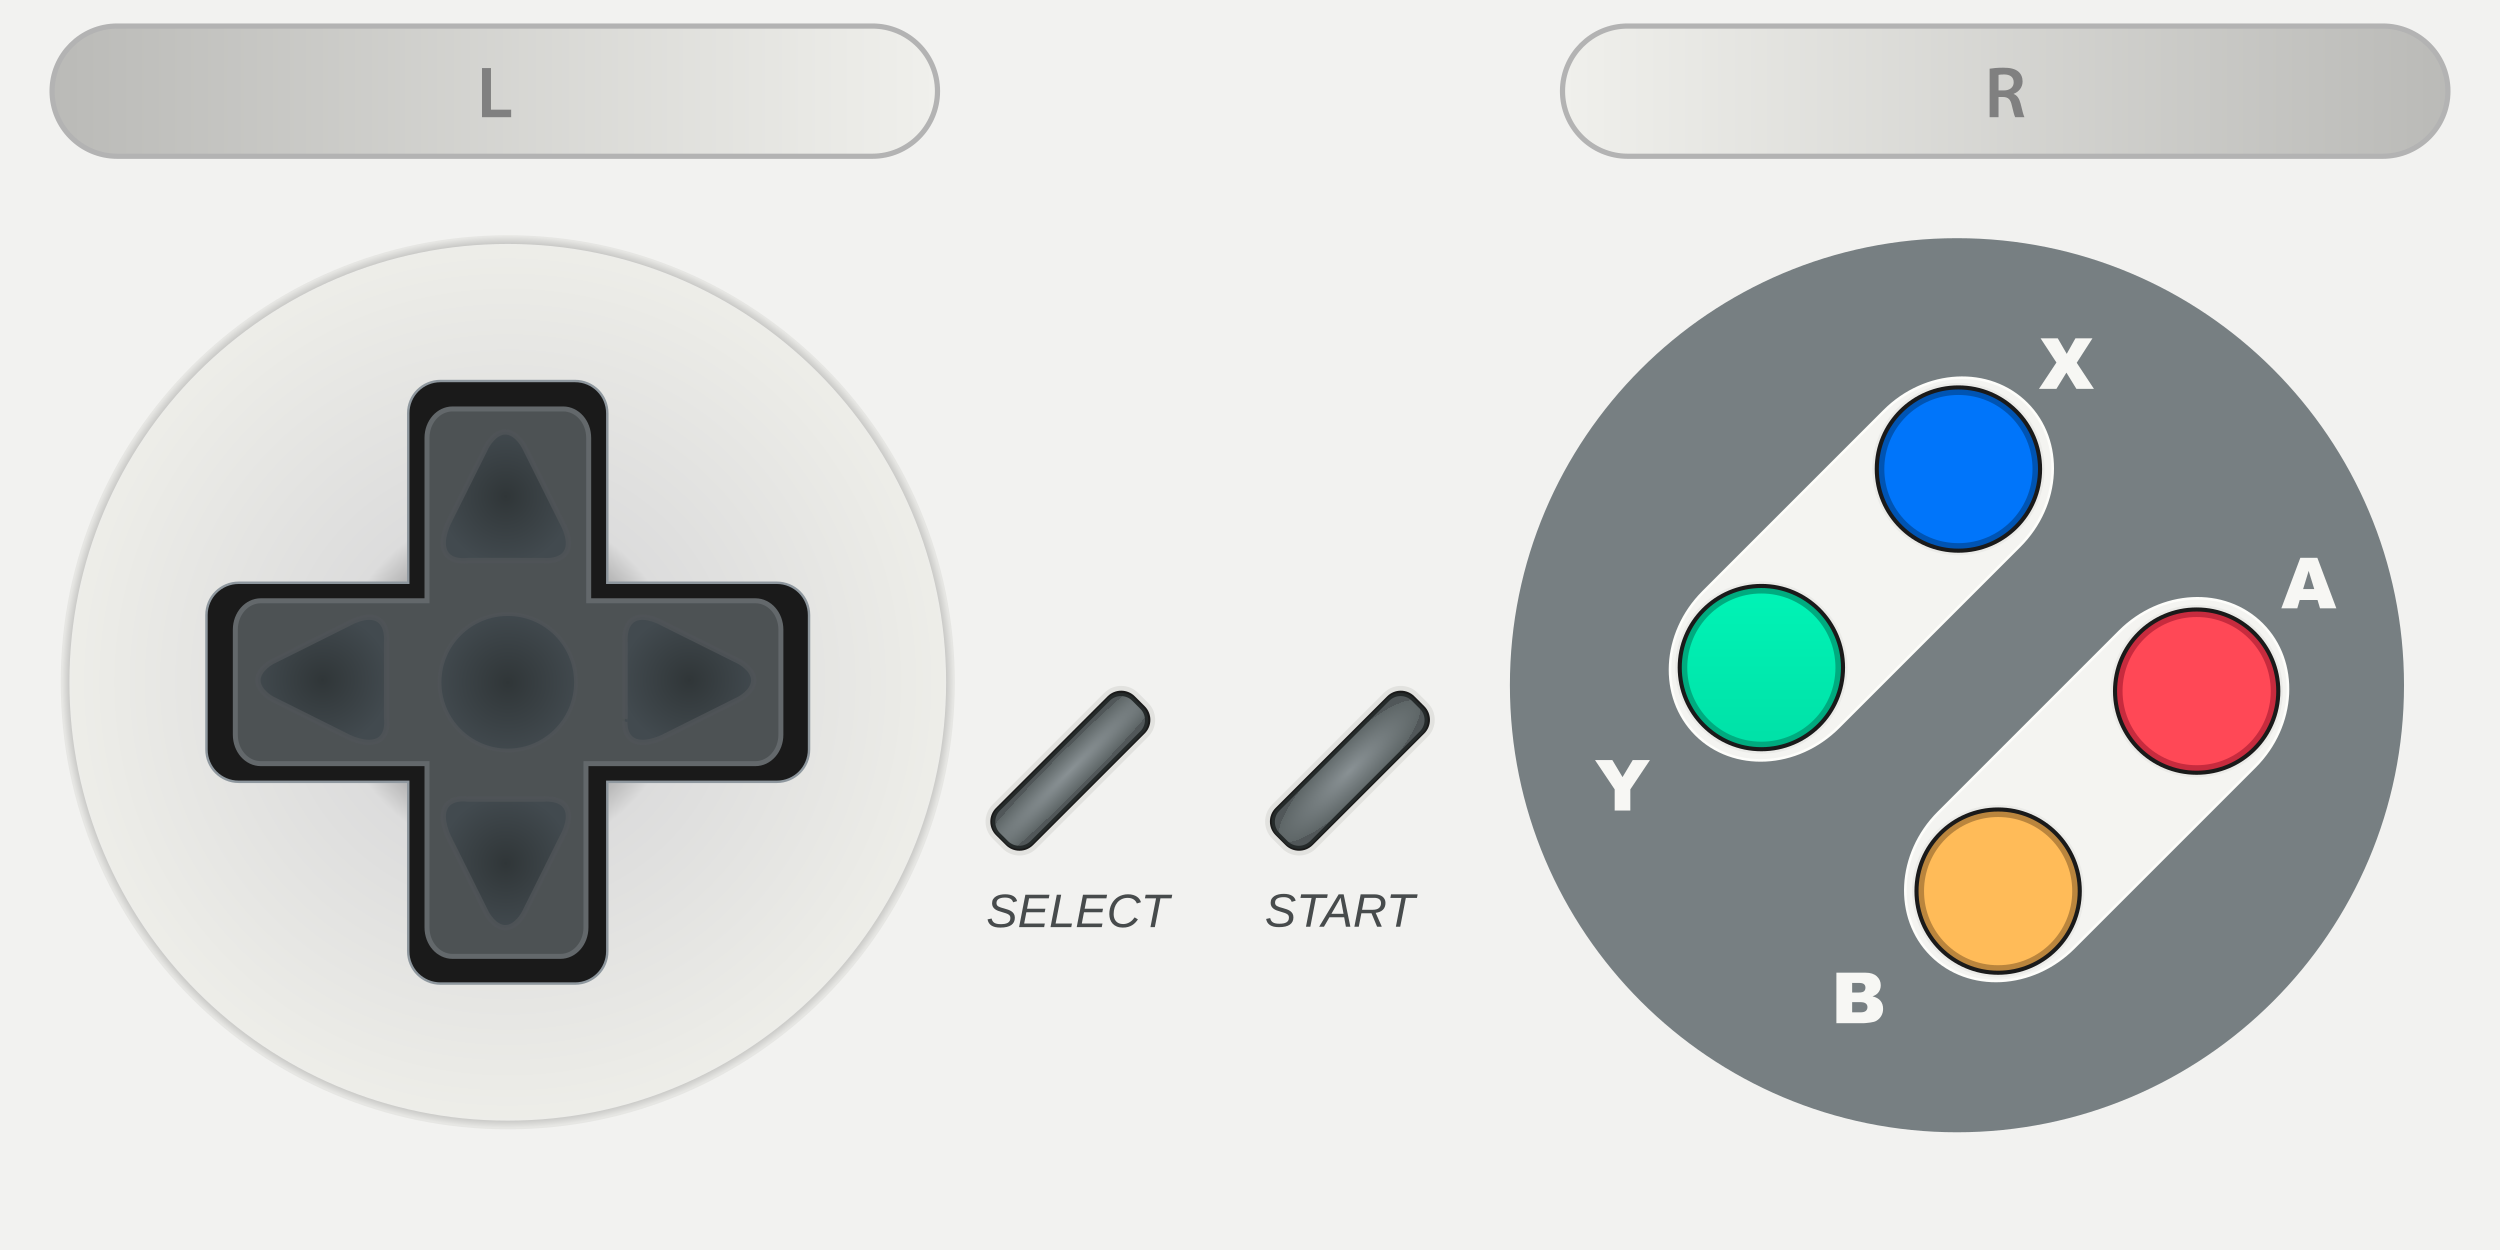<?xml version="1.0" encoding="utf-8"?>
<!-- Generator: Adobe Illustrator 16.0.0, SVG Export Plug-In . SVG Version: 6.00 Build 0)  -->
<!DOCTYPE svg PUBLIC "-//W3C//DTD SVG 1.1//EN" "http://www.w3.org/Graphics/SVG/1.1/DTD/svg11.dtd">
<svg version="1.1" id="Layer_1" xmlns="http://www.w3.org/2000/svg" xmlns:xlink="http://www.w3.org/1999/xlink" x="0px" y="0px"
	 width="960px" height="480px" viewBox="0 0 960 480" enable-background="new 0 0 960 480" xml:space="preserve">
<rect fill="#F2F2F0" width="960" height="480"/>
<radialGradient id="path3212_1_" cx="-16.182" cy="339.951" r="132.141" gradientTransform="matrix(1.297 0 0 1.297 215.972 -179.019)" gradientUnits="userSpaceOnUse">
	<stop  offset="0" style="stop-color:#000000"/>
	<stop  offset="0.389" style="stop-color:#DCDCDC"/>
	<stop  offset="1" style="stop-color:#EEEEE9"/>
</radialGradient>
<radialGradient id="path3212_2_" cx="-16.182" cy="339.951" r="131.953" gradientTransform="matrix(1.297 0 0 1.297 215.972 -179.019)" gradientUnits="userSpaceOnUse">
	<stop  offset="0" style="stop-color:#F3F3F1"/>
	<stop  offset="0.94" style="stop-color:#7F7F7E"/>
	<stop  offset="1" style="stop-color:#E6E6E3"/>
</radialGradient>
<path id="path3212" fill="url(#path3212_1_)" stroke="url(#path3212_2_)" stroke-width="3.333" d="M364.98,262
	c0,93.889-76.111,170-170,170c-93.888,0-170-76.111-170-170c0-93.889,76.112-170,170-170C288.869,92,364.98,168.111,364.98,262z"/>
<path id="path3214" fill="#777F82" d="M923.141,263.129c0,94.812-76.858,171.671-171.67,171.671S579.8,357.941,579.8,263.129
	c0-94.811,76.859-171.67,171.671-171.67C846.281,91.459,923.141,168.318,923.141,263.129z"/>
<path id="rect3217" fill="#F4F4F1" stroke="#FDFDFA" d="M654.07,227.303l69.479-69.479c15.878-15.878,40.37-17.129,54.705-2.795l0,0
	c14.334,14.334,13.083,38.827-2.796,54.705l-69.479,69.48c-15.879,15.878-40.37,17.129-54.705,2.795l0,0
	C636.94,267.673,638.191,243.182,654.07,227.303z"/>
<path id="rect3217_1_" fill="#F4F4F1" stroke="#FDFDFA" d="M744.423,312.008l69.479-69.479
	c15.879-15.879,40.371-17.131,54.705-2.796l0,0c14.335,14.335,13.083,38.828-2.795,54.705l-69.479,69.479
	c-15.878,15.879-40.37,17.13-54.705,2.795l0,0C727.293,352.379,728.545,327.887,744.423,312.008z"/>
<path id="path3235" fill="#1A1A1A" stroke="#EBEBE8" stroke-width="0.952" d="M708.977,256.354
	c0,18.012-14.601,32.611-32.611,32.611c-18.012,0-32.611-14.602-32.611-32.611c0-18.012,14.602-32.611,32.611-32.611
	C694.376,223.741,708.977,238.342,708.977,256.354z"/>
<linearGradient id="path3237_1_" gradientUnits="userSpaceOnUse" x1="317.361" y1="382.222" x2="317.361" y2="305.554" gradientTransform="matrix(1.073 0 0 1.073 335.867 -114.999)">
	<stop  offset="0" style="stop-color:#00DEA5"/>
	<stop  offset="1" style="stop-color:#00F8B9"/>
</linearGradient>
<path id="path3237" fill="url(#path3237_1_)" stroke="#00AB7F" stroke-width="2.105" d="M705.87,256.354
	c0,16.295-13.21,29.506-29.506,29.506c-16.295,0-29.506-13.211-29.506-29.506c0-16.295,13.211-29.505,29.506-29.505
	C692.66,226.848,705.87,240.058,705.87,256.354z"/>
<path id="path3245" fill="#1A1A1A" stroke="#EBEBE8" stroke-width="0.952" d="M799.895,342.188
	c0,18.012-14.602,32.611-32.611,32.611s-32.611-14.601-32.611-32.611c0-18.01,14.602-32.611,32.611-32.611
	S799.895,324.178,799.895,342.188z"/>
<path id="path3247" fill="#FFBB58" stroke="#BA853D" stroke-width="2.105" d="M796.788,342.188
	c0,16.297-13.21,29.507-29.506,29.507s-29.506-13.21-29.506-29.507c0-16.296,13.21-29.506,29.506-29.506
	S796.788,325.893,796.788,342.188z"/>
<path id="path3251" fill="#1A1A1A" stroke="#EBEBE8" stroke-width="0.952" d="M876.129,265.389
	c0,18.012-14.601,32.611-32.611,32.611c-18.01,0-32.61-14.602-32.61-32.611c0-18.012,14.601-32.612,32.61-32.612
	C861.528,232.777,876.129,247.377,876.129,265.389z"/>
<path id="path3253" fill="#FF4856" stroke="#C72B3E" stroke-width="2.105" d="M873.023,265.389
	c0,16.295-13.211,29.506-29.507,29.506s-29.506-13.211-29.506-29.506c0-16.296,13.21-29.506,29.506-29.506
	S873.023,249.093,873.023,265.389z"/>
<path id="path3257" fill="#1A1A1A" stroke="#EBEBE8" stroke-width="0.952" d="M784.646,180.117
	c0,18.012-14.602,32.612-32.611,32.612s-32.611-14.601-32.611-32.612c0-18.011,14.602-32.611,32.611-32.611
	S784.646,162.106,784.646,180.117z"/>
<path id="path3259" fill="#0075FA" stroke="#0054B3" stroke-width="2.105" d="M781.541,180.117
	c0,16.296-13.21,29.506-29.506,29.506s-29.506-13.21-29.506-29.506c0-16.295,13.21-29.505,29.506-29.505
	S781.541,163.822,781.541,180.117z"/>
<path id="rect3307" fill="#1A1A1A" stroke="#E2E2DF" stroke-width="1.836" d="M381.797,309.617l42.885-42.885
	c3.24-3.24,8.493-3.24,11.732,0l3.823,3.822c3.239,3.239,3.239,8.492,0,11.732l-42.886,42.885c-3.24,3.239-8.493,3.239-11.732,0
	l-3.822-3.823C378.557,318.109,378.557,312.856,381.797,309.617z"/>
<radialGradient id="rect3309_1_" cx="-39.862" cy="-101.799" r="32.964" gradientTransform="matrix(1.397 -1.405 0.152 0.151 482.08 255.373)" gradientUnits="userSpaceOnUse">
	<stop  offset="0" style="stop-color:#899194"/>
	<stop  offset="1" style="stop-color:#5E6667"/>
	<stop  offset="1" style="stop-color:#515759"/>
</radialGradient>
<path id="rect3309" fill="url(#rect3309_1_)" stroke="#252A2A" stroke-width="1.215" d="M383.546,310.823l42.169-42.169
	c2.624-2.625,6.879-2.625,9.504,0l3.097,3.097c2.625,2.624,2.625,6.879,0,9.504l-42.168,42.168c-2.625,2.625-6.88,2.625-9.504,0
	l-3.097-3.096C380.922,317.702,380.922,313.447,383.546,310.823z"/>
<path id="rect3221" fill="#1A1A1A" stroke="#8E979E" stroke-width="0.938" d="M169.156,146.305
	c-6.867,0-12.396,5.529-12.396,12.397v65.078H91.682c-6.867,0-12.396,5.528-12.396,12.396v51.649
	c0,6.868,5.529,12.396,12.396,12.396h65.078v65.078c0,6.867,5.529,12.396,12.396,12.396h51.65c6.867,0,12.396-5.528,12.396-12.396
	v-65.078h65.078c6.867,0,12.396-5.527,12.396-12.396v-51.649c0-6.868-5.529-12.396-12.396-12.396h-65.078v-65.078
	c0-6.868-5.529-12.397-12.396-12.397H169.156z"/>
<path id="path3319" fill="#4D5254" stroke="#63686B" stroke-width="1.914" d="M173.788,157.035c-5.439,0-9.819,4.957-9.819,11.111
	v62.549h-63.786c-5.439,0-9.818,4.956-9.818,11.112v40.326c0,6.156,4.379,11.11,9.818,11.11h63.786v62.896
	c0,6.156,4.38,11.111,9.819,11.111h41.403c5.439,0,9.818-4.955,9.818-11.111v-62.896h65.033c5.439,0,9.818-4.954,9.818-11.11
	v-40.326c0-6.156-4.379-11.112-9.818-11.112h-63.989v-62.549c0-6.154-4.379-11.111-9.819-11.111H173.788z"/>
<g id="path3924">
	
		<radialGradient id="SVGID_1_" cx="32.586" cy="281.975" r="22.703" gradientTransform="matrix(1.129 0 0 1.161 157.439 -136.761)" gradientUnits="userSpaceOnUse">
		<stop  offset="0" style="stop-color:#303638"/>
		<stop  offset="1" style="stop-color:#424A4F"/>
	</radialGradient>
	<path fill="url(#SVGID_1_)" d="M170.915,211.937c-2.183-4.377,1.309-11.267,1.309-11.267l7.276-14.593l7.275-14.594
		c0,0,2.911-5.636,7.276-5.636c4.366,0,7.275,5.636,7.275,5.636l7.276,14.594l7.276,14.593c0,0,3.933,6.633,1.75,11.011
		c-2.183,4.379-9.026,3.583-9.026,3.583H194.05H179.5C179.5,215.264,173.098,216.316,170.915,211.937z"/>
	<path opacity="0.863" fill="none" stroke="#4F5457" stroke-width="2.061" enable-background="new    " d="M170.915,211.937
		c-2.183-4.377,1.309-11.267,1.309-11.267l7.276-14.593l7.275-14.594c0,0,2.911-5.636,7.276-5.636c4.366,0,7.275,5.636,7.275,5.636
		l7.276,14.594l7.276,14.593c0,0,3.933,6.633,1.75,11.011c-2.183,4.379-9.026,3.583-9.026,3.583H194.05H179.5
		C179.5,215.264,173.098,216.316,170.915,211.937z"/>
</g>
<g id="path3924_1_">
	
		<radialGradient id="SVGID_2_" cx="32.586" cy="191.975" r="22.702" gradientTransform="matrix(1.129 0 0 -1.161 157.439 554.364)" gradientUnits="userSpaceOnUse">
		<stop  offset="0" style="stop-color:#303638"/>
		<stop  offset="1" style="stop-color:#424A4F"/>
	</radialGradient>
	<path fill="url(#SVGID_2_)" d="M170.915,310.154c-2.183,4.377,1.309,11.267,1.309,11.267l7.276,14.594l7.275,14.594
		c0,0,2.911,5.637,7.276,5.637c4.366,0,7.275-5.637,7.275-5.637l7.276-14.594l7.276-14.594c0,0,3.933-6.634,1.75-11.011
		c-2.183-4.378-9.026-3.583-9.026-3.583H194.05H179.5C179.5,306.827,173.098,305.775,170.915,310.154z"/>
	<path opacity="0.863" fill="none" stroke="#4F5457" stroke-width="2.061" enable-background="new    " d="M170.915,310.154
		c-2.183,4.377,1.309,11.267,1.309,11.267l7.276,14.594l7.275,14.594c0,0,2.911,5.637,7.276,5.637c4.366,0,7.275-5.637,7.275-5.637
		l7.276-14.594l7.276-14.594c0,0,3.933-6.634,1.75-11.011c-2.183-4.378-9.026-3.583-9.026-3.583H194.05H179.5
		C179.5,306.827,173.098,305.775,170.915,310.154z"/>
</g>
<g id="path3924_2_">
	
		<radialGradient id="SVGID_3_" cx="202.102" cy="27.072" r="22.706" gradientTransform="matrix(0 -1.129 1.161 0 92.378 489.3)" gradientUnits="userSpaceOnUse">
		<stop  offset="0" style="stop-color:#303638"/>
		<stop  offset="1" style="stop-color:#424A4F"/>
	</radialGradient>
	<path fill="url(#SVGID_3_)" d="M145.135,284.373c-4.378,2.184-11.267-1.309-11.267-1.309l-14.594-7.275l-14.593-7.275
		c0,0-5.637-2.91-5.637-7.275s5.637-7.275,5.637-7.275l14.593-7.275l14.594-7.275c0,0,6.632-3.934,11.011-1.75
		c4.377,2.183,3.583,9.025,3.583,9.025v14.552v14.552C148.461,275.789,149.513,282.191,145.135,284.373z"/>
	<path opacity="0.863" fill="none" stroke="#4F5457" stroke-width="2.061" enable-background="new    " d="M145.135,284.373
		c-4.378,2.184-11.267-1.309-11.267-1.309l-14.594-7.275l-14.593-7.275c0,0-5.637-2.91-5.637-7.275s5.637-7.275,5.637-7.275
		l14.593-7.275l14.594-7.275c0,0,6.632-3.934,11.011-1.75c4.377,2.183,3.583,9.025,3.583,9.025v14.552v14.552
		C148.461,275.789,149.513,282.191,145.135,284.373z"/>
</g>
<g id="path3924_3_">
	
		<radialGradient id="SVGID_4_" cx="202.102" cy="446.877" r="22.7" gradientTransform="matrix(0 -1.129 -1.161 0 783.502 489.3)" gradientUnits="userSpaceOnUse">
		<stop  offset="0" style="stop-color:#303638"/>
		<stop  offset="1" style="stop-color:#424A4F"/>
	</radialGradient>
	<path fill="url(#SVGID_4_)" d="M243.351,284.373c4.378,2.184,11.267-1.309,11.267-1.309l14.593-7.275l14.594-7.275
		c0,0,5.636-2.91,5.636-7.275s-5.636-7.275-5.636-7.275l-14.594-7.275l-14.593-7.275c0,0-6.632-3.934-11.011-1.75
		c-4.378,2.183-3.583,9.025-3.583,9.025v14.552v14.552C240.024,275.789,238.974,282.191,243.351,284.373z"/>
	<path opacity="0.863" fill="none" stroke="#4F5457" stroke-width="2.061" enable-background="new    " d="M243.351,284.373
		c4.378,2.184,11.267-1.309,11.267-1.309l14.593-7.275l14.594-7.275c0,0,5.636-2.91,5.636-7.275s-5.636-7.275-5.636-7.275
		l-14.594-7.275l-14.593-7.275c0,0-6.632-3.934-11.011-1.75c-4.378,2.183-3.583,9.025-3.583,9.025v14.552v14.552
		C240.024,275.789,238.974,282.191,243.351,284.373z"/>
</g>
<g id="path3943">
	
		<radialGradient id="SVGID_5_" cx="175.151" cy="327.328" r="15.226" gradientTransform="matrix(1.84 0 0 1.84 -127.246 -340.187)" gradientUnits="userSpaceOnUse">
		<stop  offset="0" style="stop-color:#303638"/>
		<stop  offset="1" style="stop-color:#424A4F"/>
	</radialGradient>
	<path fill="url(#SVGID_5_)" d="M221.172,262c0,14.465-11.727,26.191-26.192,26.191S168.789,276.465,168.789,262
		s11.726-26.191,26.191-26.191S221.172,247.535,221.172,262L221.172,262z"/>
	<path opacity="0.862" fill="none" stroke="#4F5457" stroke-width="1.45" enable-background="new    " d="M221.172,262
		c0,14.465-11.727,26.191-26.192,26.191S168.789,276.465,168.789,262s11.726-26.191,26.191-26.191S221.172,247.535,221.172,262
		L221.172,262z"/>
</g>
<path id="rect4170" fill="#1A1A1A" stroke="#E2E2DF" stroke-width="1.836" d="M489.156,309.617l42.885-42.885
	c3.239-3.24,8.492-3.24,11.732,0l3.822,3.822c3.239,3.239,3.239,8.492,0,11.732l-42.885,42.885c-3.24,3.239-8.493,3.239-11.732,0
	l-3.822-3.823C485.916,318.109,485.916,312.856,489.156,309.617z"/>
<radialGradient id="rect4172_1_" cx="-119.683" cy="67.836" r="32.954" gradientTransform="matrix(0.799 -0.799 0.206 0.206 599.901 186.493)" gradientUnits="userSpaceOnUse">
	<stop  offset="0" style="stop-color:#899194"/>
	<stop  offset="1" style="stop-color:#5E6667"/>
	<stop  offset="1" style="stop-color:#515759"/>
</radialGradient>
<path id="rect4172" fill="url(#rect4172_1_)" stroke="#252A2A" stroke-width="1.215" d="M490.905,310.823l42.169-42.169
	c2.624-2.625,6.879-2.625,9.503,0l3.097,3.097c2.624,2.624,2.624,6.879,0,9.504l-42.169,42.168c-2.624,2.625-6.879,2.625-9.503,0
	l-3.097-3.096C488.281,317.702,488.281,313.447,490.905,310.823z"/>
<path id="path3164" fill="#474B4C" d="M384.142,356.194c-0.765,0-1.436-0.067-2.013-0.203c-0.57-0.142-1.056-0.344-1.455-0.608
	c-0.4-0.271-0.721-0.6-0.962-0.988c-0.235-0.395-0.4-0.847-0.494-1.357l1.562-0.327c0.076,0.365,0.197,0.683,0.362,0.953
	c0.164,0.271,0.385,0.497,0.661,0.68c0.276,0.177,0.618,0.31,1.023,0.396c0.406,0.089,0.886,0.133,1.438,0.133
	c0.576,0,1.094-0.038,1.553-0.115c0.459-0.082,0.848-0.214,1.165-0.396c0.323-0.188,0.57-0.431,0.741-0.725
	c0.171-0.3,0.256-0.671,0.256-1.11c0-0.302-0.05-0.558-0.15-0.77c-0.1-0.211-0.273-0.398-0.521-0.563
	c-0.247-0.17-0.582-0.329-1.006-0.478c-0.418-0.151-0.944-0.316-1.579-0.494c-0.518-0.141-1.006-0.297-1.465-0.467
	c-0.453-0.177-0.85-0.392-1.191-0.645c-0.341-0.26-0.611-0.57-0.812-0.937c-0.2-0.364-0.3-0.812-0.3-1.341
	c0-0.618,0.138-1.142,0.414-1.57c0.283-0.436,0.656-0.792,1.121-1.067c0.471-0.276,1.006-0.478,1.605-0.601
	c0.606-0.13,1.232-0.193,1.88-0.193c0.712,0,1.332,0.063,1.861,0.193c0.535,0.129,0.988,0.312,1.359,0.547
	c0.376,0.229,0.676,0.507,0.899,0.829c0.224,0.324,0.38,0.678,0.468,1.061l-1.526,0.449c-0.088-0.282-0.212-0.535-0.37-0.76
	c-0.159-0.224-0.362-0.411-0.609-0.563c-0.247-0.159-0.544-0.279-0.891-0.361c-0.342-0.083-0.741-0.124-1.2-0.124
	c-0.612,0-1.13,0.053-1.553,0.159c-0.418,0.1-0.759,0.244-1.023,0.433c-0.259,0.183-0.447,0.402-0.565,0.661
	c-0.117,0.253-0.176,0.529-0.176,0.83c0,0.317,0.059,0.582,0.176,0.794c0.124,0.206,0.309,0.382,0.557,0.529
	c0.246,0.146,0.559,0.282,0.935,0.405c0.383,0.117,0.833,0.247,1.351,0.389c0.512,0.142,1.009,0.297,1.491,0.468
	c0.488,0.171,0.92,0.389,1.297,0.652c0.376,0.259,0.677,0.583,0.899,0.971c0.229,0.389,0.345,0.874,0.345,1.456
	c0,1.212-0.456,2.146-1.368,2.797C387.421,355.868,386.023,356.194,384.142,356.194"/>
<path id="path3166" fill="#474B4C" d="M391.332,356.019l2.409-12.433h9.256l-0.265,1.376h-7.57l-0.777,3.988h7.042l-0.265,1.358
	h-7.042l-0.838,4.332h7.933l-0.265,1.377L391.332,356.019"/>
<path id="path3168" fill="#474B4C" d="M403.403,356.019l2.407-12.433h1.687l-2.146,11.056h6.282l-0.265,1.377H403.403"/>
<path id="path3170" fill="#474B4C" d="M413.462,356.019l2.408-12.433h9.257l-0.266,1.376h-7.57l-0.776,3.988h7.041l-0.265,1.358
	h-7.041l-0.838,4.332h7.932l-0.265,1.377L413.462,356.019"/>
<path id="path3172" fill="#474B4C" d="M436.959,353.045c-0.288,0.429-0.612,0.835-0.971,1.218c-0.359,0.382-0.771,0.718-1.235,1.006
	c-0.459,0.282-0.985,0.51-1.579,0.68c-0.589,0.165-1.262,0.247-2.021,0.247c-0.871,0-1.634-0.136-2.286-0.405
	c-0.646-0.271-1.186-0.639-1.614-1.104c-0.43-0.471-0.75-1.021-0.962-1.648c-0.212-0.636-0.317-1.315-0.317-2.039
	c0-0.729,0.079-1.423,0.238-2.082c0.158-0.659,0.385-1.268,0.68-1.826c0.294-0.563,0.652-1.073,1.076-1.525
	c0.424-0.459,0.899-0.849,1.431-1.165c0.534-0.317,1.116-0.562,1.746-0.732c0.63-0.177,1.298-0.265,2.004-0.265
	c0.759,0,1.423,0.088,1.993,0.265c0.57,0.171,1.06,0.397,1.464,0.68c0.406,0.282,0.732,0.605,0.979,0.972
	c0.247,0.363,0.427,0.74,0.538,1.129l-1.588,0.484c-0.088-0.275-0.225-0.541-0.406-0.794c-0.182-0.259-0.417-0.487-0.705-0.688
	c-0.282-0.206-0.621-0.367-1.015-0.485c-0.39-0.123-0.839-0.185-1.352-0.185c-0.857,0-1.623,0.158-2.294,0.477
	c-0.671,0.312-1.238,0.746-1.703,1.307c-0.465,0.553-0.816,1.212-1.059,1.977c-0.241,0.759-0.361,1.588-0.361,2.488
	c0,0.553,0.076,1.062,0.229,1.525c0.151,0.465,0.379,0.867,0.679,1.209c0.306,0.335,0.687,0.598,1.139,0.785
	c0.453,0.188,0.979,0.282,1.579,0.282c0.529,0,1.016-0.071,1.456-0.212c0.441-0.147,0.844-0.338,1.209-0.573
	c0.37-0.241,0.7-0.515,0.988-0.821c0.294-0.312,0.553-0.632,0.776-0.961L436.959,353.045"/>
<path id="path3174" fill="#474B4C" d="M445.605,344.962l-2.152,11.057h-1.677l2.152-11.057h-4.271l0.265-1.376h10.218l-0.265,1.376
	H445.605"/>
<path id="path3177" fill="#474B4C" d="M491.117,356.031c-0.766,0-1.436-0.067-2.012-0.203c-0.57-0.141-1.057-0.344-1.455-0.608
	c-0.4-0.271-0.722-0.601-0.963-0.987c-0.234-0.396-0.399-0.849-0.493-1.359l1.562-0.326c0.076,0.365,0.197,0.684,0.361,0.953
	c0.165,0.271,0.386,0.497,0.662,0.68c0.275,0.177,0.618,0.31,1.022,0.396c0.406,0.089,0.886,0.133,1.438,0.133
	c0.576,0,1.094-0.038,1.553-0.115c0.459-0.082,0.848-0.215,1.165-0.396c0.323-0.188,0.57-0.431,0.741-0.725
	c0.171-0.3,0.256-0.671,0.256-1.111c0-0.3-0.05-0.557-0.15-0.769c-0.1-0.212-0.272-0.398-0.521-0.563
	c-0.247-0.171-0.582-0.329-1.006-0.478c-0.418-0.151-0.944-0.316-1.579-0.494c-0.519-0.141-1.006-0.297-1.465-0.468
	c-0.453-0.176-0.852-0.391-1.191-0.644c-0.341-0.259-0.611-0.571-0.812-0.937c-0.201-0.364-0.301-0.812-0.301-1.341
	c0-0.618,0.139-1.142,0.414-1.571c0.282-0.435,0.656-0.791,1.121-1.066c0.472-0.276,1.006-0.478,1.605-0.601
	c0.605-0.13,1.231-0.193,1.88-0.193c0.712,0,1.332,0.063,1.861,0.193c0.534,0.129,0.987,0.312,1.358,0.547
	c0.376,0.229,0.676,0.507,0.899,0.829c0.223,0.323,0.38,0.678,0.468,1.06l-1.526,0.45c-0.088-0.282-0.212-0.535-0.37-0.76
	c-0.158-0.224-0.361-0.41-0.608-0.563c-0.247-0.159-0.544-0.279-0.892-0.362c-0.342-0.082-0.74-0.123-1.199-0.123
	c-0.612,0-1.13,0.054-1.554,0.159c-0.418,0.1-0.759,0.244-1.023,0.432c-0.259,0.184-0.446,0.403-0.564,0.662
	c-0.117,0.253-0.176,0.529-0.176,0.829c0,0.318,0.059,0.583,0.176,0.794c0.124,0.206,0.31,0.383,0.557,0.53
	c0.246,0.146,0.56,0.282,0.936,0.405c0.383,0.118,0.833,0.247,1.352,0.389c0.512,0.141,1.009,0.297,1.49,0.468
	c0.487,0.17,0.92,0.389,1.297,0.652c0.376,0.259,0.677,0.583,0.899,0.971c0.229,0.39,0.345,0.874,0.345,1.456
	c0,1.212-0.456,2.145-1.368,2.797C494.396,355.705,493,356.031,491.117,356.031"/>
<path id="path3179" fill="#474B4C" d="M505.323,344.799l-2.152,11.057h-1.677l2.152-11.057h-4.271l0.265-1.376h10.218l-0.266,1.376
	H505.323"/>
<path id="path3181" fill="#474B4C" d="M516.82,355.854l-0.661-3.635h-5.64l-2.116,3.635h-1.836l7.481-12.432h1.915l2.576,12.432
	H516.82 M515.145,346.731c-0.048-0.241-0.095-0.478-0.142-0.706c-0.041-0.229-0.076-0.438-0.104-0.627
	c-0.03-0.193-0.058-0.354-0.08-0.477c-0.019-0.13-0.029-0.206-0.035-0.229c-0.012,0.022-0.053,0.1-0.123,0.229
	c-0.065,0.129-0.15,0.291-0.256,0.485c-0.106,0.188-0.225,0.398-0.354,0.635c-0.129,0.229-0.265,0.462-0.405,0.697l-2.383,4.165
	h4.65L515.145,346.731"/>
<path id="path3183" fill="#474B4C" d="M528.803,355.854l-2.144-5.16h-3.893l-0.997,5.16h-1.686l2.409-12.432h5.399
	c0.611,0,1.17,0.076,1.677,0.229c0.506,0.146,0.938,0.36,1.297,0.644c0.365,0.282,0.646,0.627,0.848,1.032
	c0.206,0.399,0.31,0.854,0.31,1.358c0,1.105-0.317,1.982-0.953,2.63c-0.635,0.646-1.573,1.056-2.814,1.227l2.365,5.312
	L528.803,355.854 M527.091,349.36c1.065,0,1.868-0.222,2.409-0.661c0.541-0.447,0.812-1.074,0.812-1.88
	c0-0.658-0.222-1.164-0.661-1.519c-0.437-0.353-1.089-0.529-1.959-0.529h-3.769l-0.892,4.589H527.091"/>
<path id="path3185" fill="#474B4C" d="M539.841,344.799l-2.151,11.057h-1.678l2.153-11.057h-4.271l0.265-1.376h10.218l-0.266,1.376
	H539.841"/>
<path id="path3158" fill="#F7F7F4" d="M889.929,230.395H883.1l-0.939,3.203h-6.128l7.293-19.402h6.538l7.293,19.402h-6.273
	L889.929,230.395 M888.671,226.199l-2.144-6.975l-2.131,6.975H888.671"/>
<path id="path3155" fill="#F7F7F4" d="M705.176,373.515H716.4c1.869,0,3.304,0.464,4.301,1.391c1.006,0.927,1.509,2.073,1.509,3.44
	c0,1.146-0.356,2.131-1.071,2.951c-0.477,0.547-1.174,0.979-2.092,1.297c1.396,0.336,2.418,0.913,3.071,1.734
	c0.661,0.812,0.992,1.835,0.992,3.07c0,1.006-0.233,1.909-0.701,2.713c-0.468,0.803-1.107,1.438-1.919,1.905
	c-0.503,0.291-1.262,0.504-2.276,0.636c-1.351,0.177-2.246,0.266-2.688,0.266h-10.351V373.515 M711.225,381.125h2.606
	c0.936,0,1.584-0.159,1.946-0.477c0.369-0.326,0.556-0.795,0.556-1.403c0-0.564-0.186-1.006-0.556-1.323
	c-0.362-0.316-0.997-0.477-1.906-0.477h-2.646V381.125 M711.225,388.748h3.058c1.032,0,1.761-0.181,2.184-0.542
	c0.424-0.371,0.636-0.865,0.636-1.482c0-0.573-0.212-1.031-0.636-1.377c-0.414-0.353-1.146-0.528-2.196-0.528h-3.044
	L711.225,388.748"/>
<path id="path3152" fill="#F7F7F4" d="M612.479,291.855h6.657l3.917,6.552l3.918-6.552h6.618l-7.544,11.275v8.127h-6.01v-8.127
	L612.479,291.855"/>
<path id="path3161" fill="#F7F7F4" d="M783.581,129.915h6.604l3.441,5.969l3.336-5.969h6.538l-6.036,9.397l6.604,10.006h-6.736
	l-3.825-6.234l-3.838,6.234h-6.697l6.697-10.112L783.581,129.915"/>
<linearGradient id="SVGID_6_" gradientUnits="userSpaceOnUse" x1="65" y1="380" x2="405" y2="380" gradientTransform="matrix(-1 0 0 -1 425 415)">
	<stop  offset="0" style="stop-color:#F0F0EC"/>
	<stop  offset="1" style="stop-color:#BABAB7"/>
</linearGradient>
<path fill="url(#SVGID_6_)" stroke="#B3B3B3" stroke-width="2" d="M20,35c0,13.807,11.193,25,25,25h290c13.807,0,25-11.193,25-25
	l0,0c0-13.807-11.193-25-25-25H45C31.193,10,20,21.193,20,35L20,35z"/>
<path fill="#808080" d="M185.086,26.128h3.444v15.988h7.756V45h-11.2V26.128z"/>
<linearGradient id="SVGID_7_" gradientUnits="userSpaceOnUse" x1="516" y1="380" x2="856" y2="380" gradientTransform="matrix(1 0 0 -1 84 415)">
	<stop  offset="0" style="stop-color:#F0F0EC"/>
	<stop  offset="1" style="stop-color:#BABAB7"/>
</linearGradient>
<path fill="url(#SVGID_7_)" stroke="#B3B3B3" stroke-width="2" d="M940,35c0,13.807-11.193,25-25,25H625c-13.807,0-25-11.193-25-25
	l0,0c0-13.807,11.193-25,25-25h290C928.807,10,940,21.193,940,35L940,35z"/>
<path fill="#808080" d="M764.021,26.38c1.288-0.224,3.221-0.392,5.209-0.392c2.716,0,4.562,0.448,5.822,1.512
	c1.036,0.868,1.624,2.184,1.624,3.78c0,2.436-1.65,4.088-3.416,4.732v0.084c1.345,0.504,2.156,1.82,2.633,3.64
	c0.589,2.352,1.093,4.536,1.483,5.264h-3.556c-0.28-0.56-0.729-2.1-1.261-4.452c-0.531-2.464-1.429-3.248-3.389-3.304h-1.735V45
	h-3.416L764.021,26.38L764.021,26.38z M767.438,34.724h2.045c2.322,0,3.778-1.232,3.778-3.108c0-2.072-1.456-3.024-3.694-3.024
	c-1.093,0-1.792,0.084-2.129,0.168V34.724z"/>
<rect class="button" id="button-l" opacity="0" fill="#F2F2F0" width="380" height="72"/>
<rect class="button" id="button-r" x="580" opacity="0" fill="#F2F2F0" width="380" height="72"/>
<rect id="dpad" x="24.98" y="92" opacity="0" fill="#F2F2F0" width="340" height="340"/>
<rect class="button" id="button-select" x="379.367" y="264.303" opacity="0" fill="#F2F2F0" width="63.3" height="63.299"/>
<rect class="button" id="button-start" x="486.64" y="264.303" opacity="0" fill="#F2F2F0" width="63.3" height="63.299"/>
<rect class="button" id="button-x" x="702.035" y="130.117" transform="matrix(0.707 -0.707 0.707 0.707 92.904 584.524)" opacity="0" fill="#F2F2F0" width="100" height="100"/>
<rect class="button" id="button-a" x="793.517" y="215.388" transform="matrix(0.707 -0.707 0.707 0.707 59.403 674.188)" opacity="0" fill="#F2F2F0" width="100" height="100"/>
<rect class="button" id="button-y" x="626.364" y="206.353" transform="matrix(0.707 -0.707 0.707 0.707 16.833 553.346)" opacity="0" fill="#F2F2F0" width="100" height="100"/>
<rect class="button" id="button-b" x="717.282" y="292.187" transform="matrix(0.707 -0.707 0.707 0.707 -17.231 642.775)" opacity="0" fill="#F2F2F0" width="100" height="100"/>
</svg>
